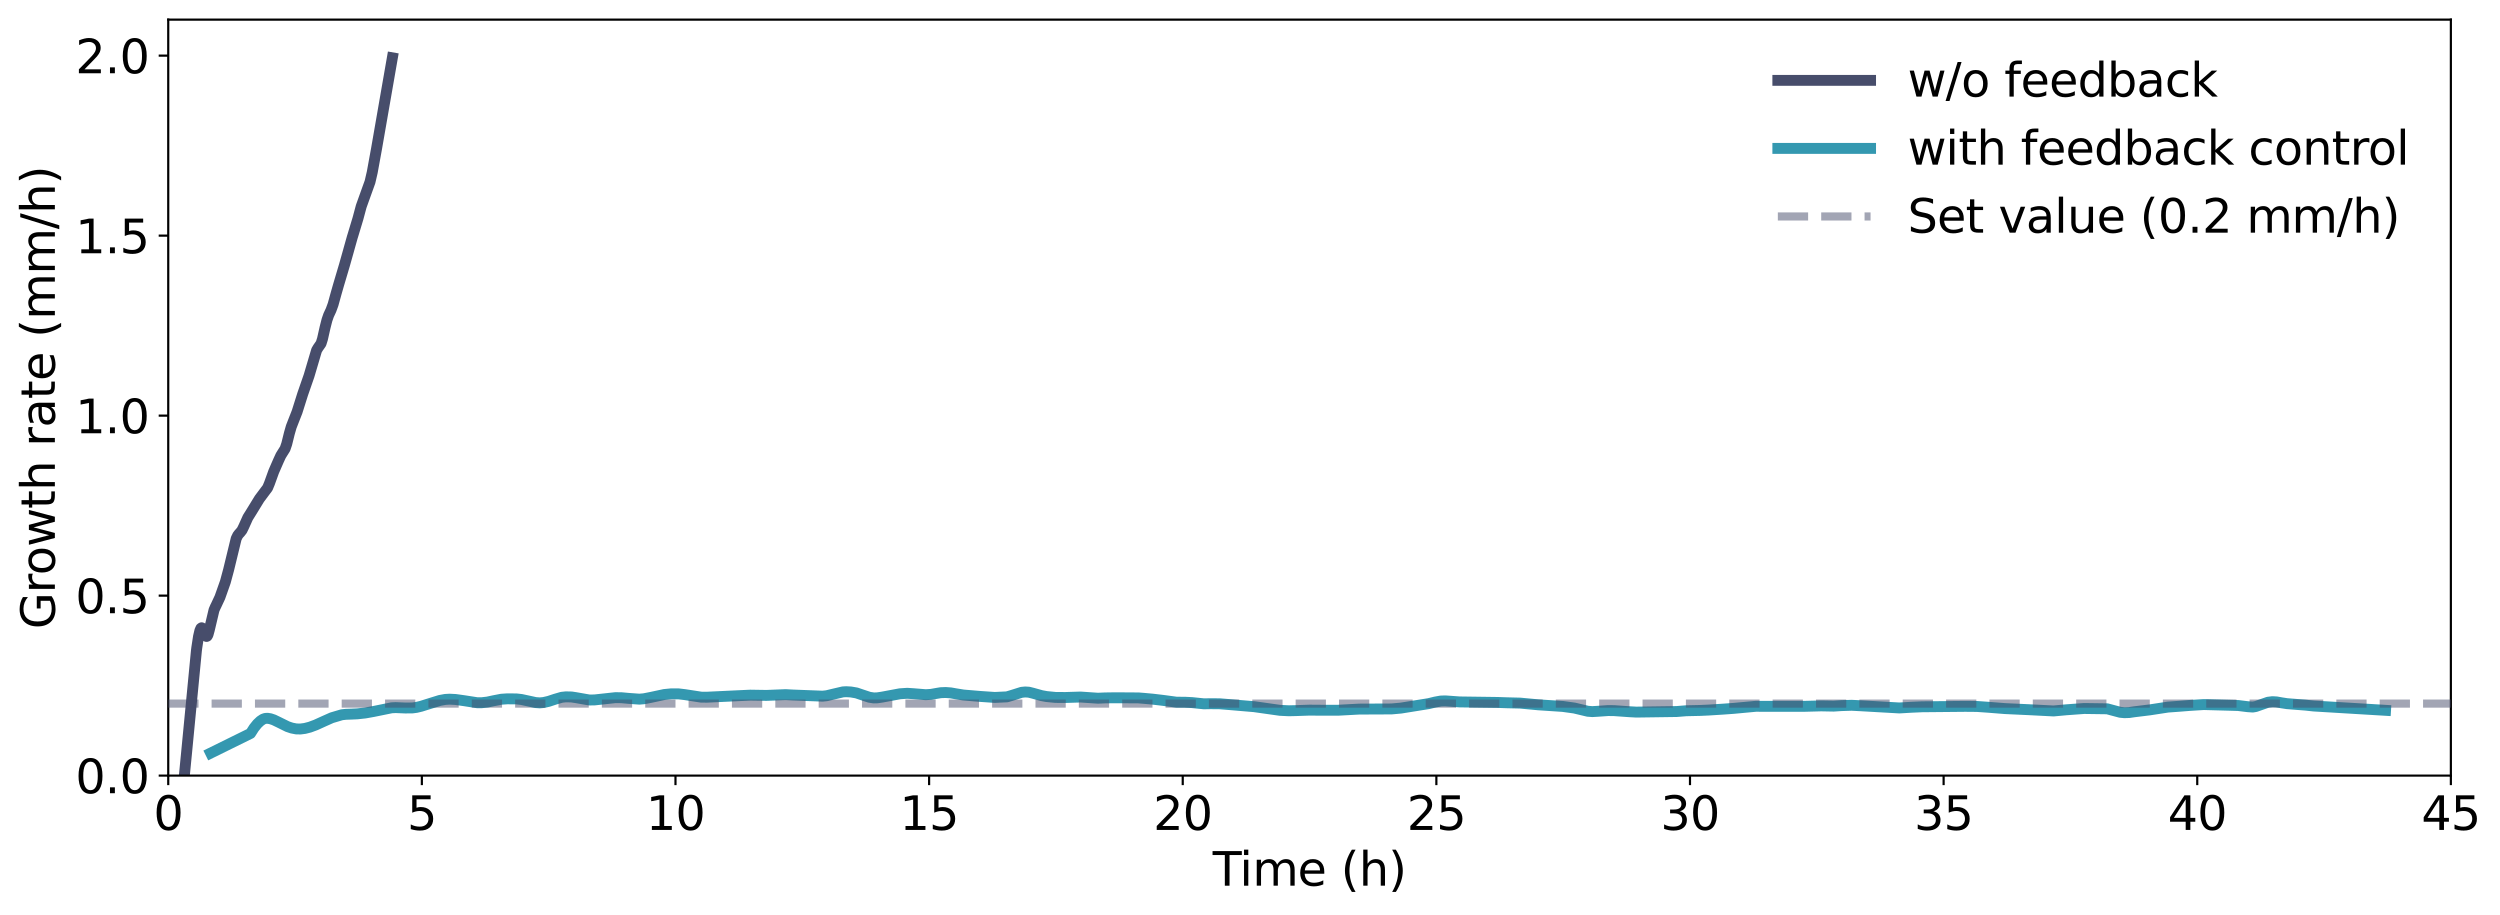 <?xml version="1.0" encoding="utf-8" standalone="no"?>
<!DOCTYPE svg PUBLIC "-//W3C//DTD SVG 1.1//EN"
  "http://www.w3.org/Graphics/SVG/1.1/DTD/svg11.dtd">
<svg xmlns:xlink="http://www.w3.org/1999/xlink" width="916.704pt" height="335.506pt" viewBox="0 0 916.704 335.506" xmlns="http://www.w3.org/2000/svg" version="1.1">
 <defs>
  <style type="text/css">*{stroke-linejoin: round; stroke-linecap: butt}</style>
 </defs>
 <g id="figure_1">
  <g id="patch_1">
   <path d="M 0 335.506 
L 916.704 335.506 
L 916.704 0 
L 0 0 
L 0 335.506 
z
" style="fill: none"/>
  </g>
  <g id="axes_1">
   <g id="patch_2">
    <path d="M 61.688 284.4 
L 898.688 284.4 
L 898.688 7.2 
L 61.688 7.2 
L 61.688 284.4 
z
" style="fill: none"/>
   </g>
   <g id="matplotlib.axis_1">
    <g id="xtick_1">
     <g id="line2d_1">
      <defs>
       <path id="medbf469b91" d="M 0 0 
L 0 3.5 
" style="stroke: #000000; stroke-width: 0.8"/>
      </defs>
      <g>
       <use xlink:href="#medbf469b91" x="61.688" y="284.4" style="stroke: #000000; stroke-width: 0.8"/>
      </g>
     </g>
     <g id="text_1">
      <!-- 0 -->
      <g transform="translate(56.28 304.317)scale(0.17 -0.17)">
       <defs>
        <path id="DejaVuSans-30" d="M 2034 4250 
Q 1547 4250 1301 3770 
Q 1056 3291 1056 2328 
Q 1056 1369 1301 889 
Q 1547 409 2034 409 
Q 2525 409 2770 889 
Q 3016 1369 3016 2328 
Q 3016 3291 2770 3770 
Q 2525 4250 2034 4250 
z
M 2034 4750 
Q 2819 4750 3233 4129 
Q 3647 3509 3647 2328 
Q 3647 1150 3233 529 
Q 2819 -91 2034 -91 
Q 1250 -91 836 529 
Q 422 1150 422 2328 
Q 422 3509 836 4129 
Q 1250 4750 2034 4750 
z
" transform="scale(0.016)"/>
       </defs>
       <use xlink:href="#DejaVuSans-30"/>
      </g>
     </g>
    </g>
    <g id="xtick_2">
     <g id="line2d_2">
      <g>
       <use xlink:href="#medbf469b91" x="154.688" y="284.4" style="stroke: #000000; stroke-width: 0.8"/>
      </g>
     </g>
     <g id="text_2">
      <!-- 5 -->
      <g transform="translate(149.28 304.317)scale(0.17 -0.17)">
       <defs>
        <path id="DejaVuSans-35" d="M 691 4666 
L 3169 4666 
L 3169 4134 
L 1269 4134 
L 1269 2991 
Q 1406 3038 1543 3061 
Q 1681 3084 1819 3084 
Q 2600 3084 3056 2656 
Q 3513 2228 3513 1497 
Q 3513 744 3044 326 
Q 2575 -91 1722 -91 
Q 1428 -91 1123 -41 
Q 819 9 494 109 
L 494 744 
Q 775 591 1075 516 
Q 1375 441 1709 441 
Q 2250 441 2565 725 
Q 2881 1009 2881 1497 
Q 2881 1984 2565 2268 
Q 2250 2553 1709 2553 
Q 1456 2553 1204 2497 
Q 953 2441 691 2322 
L 691 4666 
z
" transform="scale(0.016)"/>
       </defs>
       <use xlink:href="#DejaVuSans-35"/>
      </g>
     </g>
    </g>
    <g id="xtick_3">
     <g id="line2d_3">
      <g>
       <use xlink:href="#medbf469b91" x="247.688" y="284.4" style="stroke: #000000; stroke-width: 0.8"/>
      </g>
     </g>
     <g id="text_3">
      <!-- 10 -->
      <g transform="translate(236.872 304.317)scale(0.17 -0.17)">
       <defs>
        <path id="DejaVuSans-31" d="M 794 531 
L 1825 531 
L 1825 4091 
L 703 3866 
L 703 4441 
L 1819 4666 
L 2450 4666 
L 2450 531 
L 3481 531 
L 3481 0 
L 794 0 
L 794 531 
z
" transform="scale(0.016)"/>
       </defs>
       <use xlink:href="#DejaVuSans-31"/>
       <use xlink:href="#DejaVuSans-30" x="63.623"/>
      </g>
     </g>
    </g>
    <g id="xtick_4">
     <g id="line2d_4">
      <g>
       <use xlink:href="#medbf469b91" x="340.688" y="284.4" style="stroke: #000000; stroke-width: 0.8"/>
      </g>
     </g>
     <g id="text_4">
      <!-- 15 -->
      <g transform="translate(329.872 304.317)scale(0.17 -0.17)">
       <use xlink:href="#DejaVuSans-31"/>
       <use xlink:href="#DejaVuSans-35" x="63.623"/>
      </g>
     </g>
    </g>
    <g id="xtick_5">
     <g id="line2d_5">
      <g>
       <use xlink:href="#medbf469b91" x="433.688" y="284.4" style="stroke: #000000; stroke-width: 0.8"/>
      </g>
     </g>
     <g id="text_5">
      <!-- 20 -->
      <g transform="translate(422.872 304.317)scale(0.17 -0.17)">
       <defs>
        <path id="DejaVuSans-32" d="M 1228 531 
L 3431 531 
L 3431 0 
L 469 0 
L 469 531 
Q 828 903 1448 1529 
Q 2069 2156 2228 2338 
Q 2531 2678 2651 2914 
Q 2772 3150 2772 3378 
Q 2772 3750 2511 3984 
Q 2250 4219 1831 4219 
Q 1534 4219 1204 4116 
Q 875 4013 500 3803 
L 500 4441 
Q 881 4594 1212 4672 
Q 1544 4750 1819 4750 
Q 2544 4750 2975 4387 
Q 3406 4025 3406 3419 
Q 3406 3131 3298 2873 
Q 3191 2616 2906 2266 
Q 2828 2175 2409 1742 
Q 1991 1309 1228 531 
z
" transform="scale(0.016)"/>
       </defs>
       <use xlink:href="#DejaVuSans-32"/>
       <use xlink:href="#DejaVuSans-30" x="63.623"/>
      </g>
     </g>
    </g>
    <g id="xtick_6">
     <g id="line2d_6">
      <g>
       <use xlink:href="#medbf469b91" x="526.688" y="284.4" style="stroke: #000000; stroke-width: 0.8"/>
      </g>
     </g>
     <g id="text_6">
      <!-- 25 -->
      <g transform="translate(515.872 304.317)scale(0.17 -0.17)">
       <use xlink:href="#DejaVuSans-32"/>
       <use xlink:href="#DejaVuSans-35" x="63.623"/>
      </g>
     </g>
    </g>
    <g id="xtick_7">
     <g id="line2d_7">
      <g>
       <use xlink:href="#medbf469b91" x="619.688" y="284.4" style="stroke: #000000; stroke-width: 0.8"/>
      </g>
     </g>
     <g id="text_7">
      <!-- 30 -->
      <g transform="translate(608.872 304.317)scale(0.17 -0.17)">
       <defs>
        <path id="DejaVuSans-33" d="M 2597 2516 
Q 3050 2419 3304 2112 
Q 3559 1806 3559 1356 
Q 3559 666 3084 287 
Q 2609 -91 1734 -91 
Q 1441 -91 1130 -33 
Q 819 25 488 141 
L 488 750 
Q 750 597 1062 519 
Q 1375 441 1716 441 
Q 2309 441 2620 675 
Q 2931 909 2931 1356 
Q 2931 1769 2642 2001 
Q 2353 2234 1838 2234 
L 1294 2234 
L 1294 2753 
L 1863 2753 
Q 2328 2753 2575 2939 
Q 2822 3125 2822 3475 
Q 2822 3834 2567 4026 
Q 2313 4219 1838 4219 
Q 1578 4219 1281 4162 
Q 984 4106 628 3988 
L 628 4550 
Q 988 4650 1302 4700 
Q 1616 4750 1894 4750 
Q 2613 4750 3031 4423 
Q 3450 4097 3450 3541 
Q 3450 3153 3228 2886 
Q 3006 2619 2597 2516 
z
" transform="scale(0.016)"/>
       </defs>
       <use xlink:href="#DejaVuSans-33"/>
       <use xlink:href="#DejaVuSans-30" x="63.623"/>
      </g>
     </g>
    </g>
    <g id="xtick_8">
     <g id="line2d_8">
      <g>
       <use xlink:href="#medbf469b91" x="712.688" y="284.4" style="stroke: #000000; stroke-width: 0.8"/>
      </g>
     </g>
     <g id="text_8">
      <!-- 35 -->
      <g transform="translate(701.872 304.317)scale(0.17 -0.17)">
       <use xlink:href="#DejaVuSans-33"/>
       <use xlink:href="#DejaVuSans-35" x="63.623"/>
      </g>
     </g>
    </g>
    <g id="xtick_9">
     <g id="line2d_9">
      <g>
       <use xlink:href="#medbf469b91" x="805.688" y="284.4" style="stroke: #000000; stroke-width: 0.8"/>
      </g>
     </g>
     <g id="text_9">
      <!-- 40 -->
      <g transform="translate(794.872 304.317)scale(0.17 -0.17)">
       <defs>
        <path id="DejaVuSans-34" d="M 2419 4116 
L 825 1625 
L 2419 1625 
L 2419 4116 
z
M 2253 4666 
L 3047 4666 
L 3047 1625 
L 3713 1625 
L 3713 1100 
L 3047 1100 
L 3047 0 
L 2419 0 
L 2419 1100 
L 313 1100 
L 313 1709 
L 2253 4666 
z
" transform="scale(0.016)"/>
       </defs>
       <use xlink:href="#DejaVuSans-34"/>
       <use xlink:href="#DejaVuSans-30" x="63.623"/>
      </g>
     </g>
    </g>
    <g id="xtick_10">
     <g id="line2d_10">
      <g>
       <use xlink:href="#medbf469b91" x="898.688" y="284.4" style="stroke: #000000; stroke-width: 0.8"/>
      </g>
     </g>
     <g id="text_10">
      <!-- 45 -->
      <g transform="translate(887.872 304.317)scale(0.17 -0.17)">
       <use xlink:href="#DejaVuSans-34"/>
       <use xlink:href="#DejaVuSans-35" x="63.623"/>
      </g>
     </g>
    </g>
    <g id="text_11">
     <!-- Time (h) -->
     <g transform="translate(444.67 324.77)scale(0.17 -0.17)">
      <defs>
       <path id="DejaVuSans-54" d="M -19 4666 
L 3928 4666 
L 3928 4134 
L 2272 4134 
L 2272 0 
L 1638 0 
L 1638 4134 
L -19 4134 
L -19 4666 
z
" transform="scale(0.016)"/>
       <path id="DejaVuSans-69" d="M 603 3500 
L 1178 3500 
L 1178 0 
L 603 0 
L 603 3500 
z
M 603 4863 
L 1178 4863 
L 1178 4134 
L 603 4134 
L 603 4863 
z
" transform="scale(0.016)"/>
       <path id="DejaVuSans-6d" d="M 3328 2828 
Q 3544 3216 3844 3400 
Q 4144 3584 4550 3584 
Q 5097 3584 5394 3201 
Q 5691 2819 5691 2113 
L 5691 0 
L 5113 0 
L 5113 2094 
Q 5113 2597 4934 2840 
Q 4756 3084 4391 3084 
Q 3944 3084 3684 2787 
Q 3425 2491 3425 1978 
L 3425 0 
L 2847 0 
L 2847 2094 
Q 2847 2600 2669 2842 
Q 2491 3084 2119 3084 
Q 1678 3084 1418 2786 
Q 1159 2488 1159 1978 
L 1159 0 
L 581 0 
L 581 3500 
L 1159 3500 
L 1159 2956 
Q 1356 3278 1631 3431 
Q 1906 3584 2284 3584 
Q 2666 3584 2933 3390 
Q 3200 3197 3328 2828 
z
" transform="scale(0.016)"/>
       <path id="DejaVuSans-65" d="M 3597 1894 
L 3597 1613 
L 953 1613 
Q 991 1019 1311 708 
Q 1631 397 2203 397 
Q 2534 397 2845 478 
Q 3156 559 3463 722 
L 3463 178 
Q 3153 47 2828 -22 
Q 2503 -91 2169 -91 
Q 1331 -91 842 396 
Q 353 884 353 1716 
Q 353 2575 817 3079 
Q 1281 3584 2069 3584 
Q 2775 3584 3186 3129 
Q 3597 2675 3597 1894 
z
M 3022 2063 
Q 3016 2534 2758 2815 
Q 2500 3097 2075 3097 
Q 1594 3097 1305 2825 
Q 1016 2553 972 2059 
L 3022 2063 
z
" transform="scale(0.016)"/>
       <path id="DejaVuSans-20" transform="scale(0.016)"/>
       <path id="DejaVuSans-28" d="M 1984 4856 
Q 1566 4138 1362 3434 
Q 1159 2731 1159 2009 
Q 1159 1288 1364 580 
Q 1569 -128 1984 -844 
L 1484 -844 
Q 1016 -109 783 600 
Q 550 1309 550 2009 
Q 550 2706 781 3412 
Q 1013 4119 1484 4856 
L 1984 4856 
z
" transform="scale(0.016)"/>
       <path id="DejaVuSans-68" d="M 3513 2113 
L 3513 0 
L 2938 0 
L 2938 2094 
Q 2938 2591 2744 2837 
Q 2550 3084 2163 3084 
Q 1697 3084 1428 2787 
Q 1159 2491 1159 1978 
L 1159 0 
L 581 0 
L 581 4863 
L 1159 4863 
L 1159 2956 
Q 1366 3272 1645 3428 
Q 1925 3584 2291 3584 
Q 2894 3584 3203 3211 
Q 3513 2838 3513 2113 
z
" transform="scale(0.016)"/>
       <path id="DejaVuSans-29" d="M 513 4856 
L 1013 4856 
Q 1481 4119 1714 3412 
Q 1947 2706 1947 2009 
Q 1947 1309 1714 600 
Q 1481 -109 1013 -844 
L 513 -844 
Q 928 -128 1133 580 
Q 1338 1288 1338 2009 
Q 1338 2731 1133 3434 
Q 928 4138 513 4856 
z
" transform="scale(0.016)"/>
      </defs>
      <use xlink:href="#DejaVuSans-54"/>
      <use xlink:href="#DejaVuSans-69" x="57.959"/>
      <use xlink:href="#DejaVuSans-6d" x="85.742"/>
      <use xlink:href="#DejaVuSans-65" x="183.154"/>
      <use xlink:href="#DejaVuSans-20" x="244.678"/>
      <use xlink:href="#DejaVuSans-28" x="276.465"/>
      <use xlink:href="#DejaVuSans-68" x="315.479"/>
      <use xlink:href="#DejaVuSans-29" x="378.857"/>
     </g>
    </g>
   </g>
   <g id="matplotlib.axis_2">
    <g id="ytick_1">
     <g id="line2d_11">
      <defs>
       <path id="md42e5c71a2" d="M 0 0 
L -3.5 0 
" style="stroke: #000000; stroke-width: 0.8"/>
      </defs>
      <g>
       <use xlink:href="#md42e5c71a2" x="61.688" y="284.4" style="stroke: #000000; stroke-width: 0.8"/>
      </g>
     </g>
     <g id="text_12">
      <!-- 0.0 -->
      <g transform="translate(27.653 290.859)scale(0.17 -0.17)">
       <defs>
        <path id="DejaVuSans-2e" d="M 684 794 
L 1344 794 
L 1344 0 
L 684 0 
L 684 794 
z
" transform="scale(0.016)"/>
       </defs>
       <use xlink:href="#DejaVuSans-30"/>
       <use xlink:href="#DejaVuSans-2e" x="63.623"/>
       <use xlink:href="#DejaVuSans-30" x="95.41"/>
      </g>
     </g>
    </g>
    <g id="ytick_2">
     <g id="line2d_12">
      <g>
       <use xlink:href="#md42e5c71a2" x="61.688" y="218.4" style="stroke: #000000; stroke-width: 0.8"/>
      </g>
     </g>
     <g id="text_13">
      <!-- 0.5 -->
      <g transform="translate(27.653 224.859)scale(0.17 -0.17)">
       <use xlink:href="#DejaVuSans-30"/>
       <use xlink:href="#DejaVuSans-2e" x="63.623"/>
       <use xlink:href="#DejaVuSans-35" x="95.41"/>
      </g>
     </g>
    </g>
    <g id="ytick_3">
     <g id="line2d_13">
      <g>
       <use xlink:href="#md42e5c71a2" x="61.688" y="152.4" style="stroke: #000000; stroke-width: 0.8"/>
      </g>
     </g>
     <g id="text_14">
      <!-- 1.0 -->
      <g transform="translate(27.653 158.859)scale(0.17 -0.17)">
       <use xlink:href="#DejaVuSans-31"/>
       <use xlink:href="#DejaVuSans-2e" x="63.623"/>
       <use xlink:href="#DejaVuSans-30" x="95.41"/>
      </g>
     </g>
    </g>
    <g id="ytick_4">
     <g id="line2d_14">
      <g>
       <use xlink:href="#md42e5c71a2" x="61.688" y="86.4" style="stroke: #000000; stroke-width: 0.8"/>
      </g>
     </g>
     <g id="text_15">
      <!-- 1.5 -->
      <g transform="translate(27.653 92.859)scale(0.17 -0.17)">
       <use xlink:href="#DejaVuSans-31"/>
       <use xlink:href="#DejaVuSans-2e" x="63.623"/>
       <use xlink:href="#DejaVuSans-35" x="95.41"/>
      </g>
     </g>
    </g>
    <g id="ytick_5">
     <g id="line2d_15">
      <g>
       <use xlink:href="#md42e5c71a2" x="61.688" y="20.4" style="stroke: #000000; stroke-width: 0.8"/>
      </g>
     </g>
     <g id="text_16">
      <!-- 2.0 -->
      <g transform="translate(27.653 26.859)scale(0.17 -0.17)">
       <use xlink:href="#DejaVuSans-32"/>
       <use xlink:href="#DejaVuSans-2e" x="63.623"/>
       <use xlink:href="#DejaVuSans-30" x="95.41"/>
      </g>
     </g>
    </g>
    <g id="text_17">
     <!-- Growth rate (mm/h) -->
     <g transform="translate(20.117 230.671)rotate(-90)scale(0.17 -0.17)">
      <defs>
       <path id="DejaVuSans-47" d="M 3809 666 
L 3809 1919 
L 2778 1919 
L 2778 2438 
L 4434 2438 
L 4434 434 
Q 4069 175 3628 42 
Q 3188 -91 2688 -91 
Q 1594 -91 976 548 
Q 359 1188 359 2328 
Q 359 3472 976 4111 
Q 1594 4750 2688 4750 
Q 3144 4750 3555 4637 
Q 3966 4525 4313 4306 
L 4313 3634 
Q 3963 3931 3569 4081 
Q 3175 4231 2741 4231 
Q 1884 4231 1454 3753 
Q 1025 3275 1025 2328 
Q 1025 1384 1454 906 
Q 1884 428 2741 428 
Q 3075 428 3337 486 
Q 3600 544 3809 666 
z
" transform="scale(0.016)"/>
       <path id="DejaVuSans-72" d="M 2631 2963 
Q 2534 3019 2420 3045 
Q 2306 3072 2169 3072 
Q 1681 3072 1420 2755 
Q 1159 2438 1159 1844 
L 1159 0 
L 581 0 
L 581 3500 
L 1159 3500 
L 1159 2956 
Q 1341 3275 1631 3429 
Q 1922 3584 2338 3584 
Q 2397 3584 2469 3576 
Q 2541 3569 2628 3553 
L 2631 2963 
z
" transform="scale(0.016)"/>
       <path id="DejaVuSans-6f" d="M 1959 3097 
Q 1497 3097 1228 2736 
Q 959 2375 959 1747 
Q 959 1119 1226 758 
Q 1494 397 1959 397 
Q 2419 397 2687 759 
Q 2956 1122 2956 1747 
Q 2956 2369 2687 2733 
Q 2419 3097 1959 3097 
z
M 1959 3584 
Q 2709 3584 3137 3096 
Q 3566 2609 3566 1747 
Q 3566 888 3137 398 
Q 2709 -91 1959 -91 
Q 1206 -91 779 398 
Q 353 888 353 1747 
Q 353 2609 779 3096 
Q 1206 3584 1959 3584 
z
" transform="scale(0.016)"/>
       <path id="DejaVuSans-77" d="M 269 3500 
L 844 3500 
L 1563 769 
L 2278 3500 
L 2956 3500 
L 3675 769 
L 4391 3500 
L 4966 3500 
L 4050 0 
L 3372 0 
L 2619 2869 
L 1863 0 
L 1184 0 
L 269 3500 
z
" transform="scale(0.016)"/>
       <path id="DejaVuSans-74" d="M 1172 4494 
L 1172 3500 
L 2356 3500 
L 2356 3053 
L 1172 3053 
L 1172 1153 
Q 1172 725 1289 603 
Q 1406 481 1766 481 
L 2356 481 
L 2356 0 
L 1766 0 
Q 1100 0 847 248 
Q 594 497 594 1153 
L 594 3053 
L 172 3053 
L 172 3500 
L 594 3500 
L 594 4494 
L 1172 4494 
z
" transform="scale(0.016)"/>
       <path id="DejaVuSans-61" d="M 2194 1759 
Q 1497 1759 1228 1600 
Q 959 1441 959 1056 
Q 959 750 1161 570 
Q 1363 391 1709 391 
Q 2188 391 2477 730 
Q 2766 1069 2766 1631 
L 2766 1759 
L 2194 1759 
z
M 3341 1997 
L 3341 0 
L 2766 0 
L 2766 531 
Q 2569 213 2275 61 
Q 1981 -91 1556 -91 
Q 1019 -91 701 211 
Q 384 513 384 1019 
Q 384 1609 779 1909 
Q 1175 2209 1959 2209 
L 2766 2209 
L 2766 2266 
Q 2766 2663 2505 2880 
Q 2244 3097 1772 3097 
Q 1472 3097 1187 3025 
Q 903 2953 641 2809 
L 641 3341 
Q 956 3463 1253 3523 
Q 1550 3584 1831 3584 
Q 2591 3584 2966 3190 
Q 3341 2797 3341 1997 
z
" transform="scale(0.016)"/>
       <path id="DejaVuSans-2f" d="M 1625 4666 
L 2156 4666 
L 531 -594 
L 0 -594 
L 1625 4666 
z
" transform="scale(0.016)"/>
      </defs>
      <use xlink:href="#DejaVuSans-47"/>
      <use xlink:href="#DejaVuSans-72" x="77.49"/>
      <use xlink:href="#DejaVuSans-6f" x="116.354"/>
      <use xlink:href="#DejaVuSans-77" x="177.535"/>
      <use xlink:href="#DejaVuSans-74" x="259.322"/>
      <use xlink:href="#DejaVuSans-68" x="298.531"/>
      <use xlink:href="#DejaVuSans-20" x="361.91"/>
      <use xlink:href="#DejaVuSans-72" x="393.697"/>
      <use xlink:href="#DejaVuSans-61" x="434.811"/>
      <use xlink:href="#DejaVuSans-74" x="496.09"/>
      <use xlink:href="#DejaVuSans-65" x="535.299"/>
      <use xlink:href="#DejaVuSans-20" x="596.822"/>
      <use xlink:href="#DejaVuSans-28" x="628.609"/>
      <use xlink:href="#DejaVuSans-6d" x="667.623"/>
      <use xlink:href="#DejaVuSans-6d" x="765.035"/>
      <use xlink:href="#DejaVuSans-2f" x="862.447"/>
      <use xlink:href="#DejaVuSans-68" x="896.139"/>
      <use xlink:href="#DejaVuSans-29" x="959.518"/>
     </g>
    </g>
   </g>
   <g id="line2d_16">
    <path d="M 64.902 312.17 
L 68.322 276.931 
L 68.441 275.719 
L 72.027 238.551 
L 72.156 237.536 
L 72.786 233.402 
L 73.298 231.207 
L 73.67 230.362 
L 73.933 230.191 
L 74.145 230.296 
L 74.429 230.754 
L 75.731 233.376 
L 75.953 233.28 
L 76.181 232.897 
L 76.31 232.577 
L 76.744 230.998 
L 78.475 223.686 
L 79.002 222.469 
L 79.177 222.137 
L 80.645 218.994 
L 82.639 213.345 
L 83.822 208.956 
L 86.612 197.484 
L 87.175 196.325 
L 87.723 195.627 
L 88.012 195.341 
L 88.736 194.428 
L 89.371 193.122 
L 90.88 189.774 
L 92.115 187.799 
L 95.116 182.902 
L 96.651 180.847 
L 98.123 178.888 
L 98.816 177.211 
L 100.381 172.887 
L 102.102 168.937 
L 102.97 167.054 
L 103.59 166.053 
L 104.54 164.538 
L 105.14 162.782 
L 106.106 158.887 
L 106.793 156.492 
L 107.553 154.538 
L 108.942 150.999 
L 110.999 144.479 
L 113.334 137.749 
L 116.083 128.456 
L 116.599 127.576 
L 117.721 125.966 
L 118.253 124.264 
L 119.193 120.093 
L 119.891 117.347 
L 120.49 115.609 
L 121.379 113.694 
L 122.138 111.626 
L 123.228 107.672 
L 124.127 104.535 
L 126.308 97.197 
L 127.79 91.942 
L 127.92 91.464 
L 129.211 86.871 
L 129.356 86.429 
L 131.247 80.159 
L 132.446 75.69 
L 133.215 73.534 
L 135.68 66.683 
L 136.491 63.181 
L 138.057 54.594 
L 142.164 30.996 
L 142.288 30.288 
L 143.869 21.208 
L 143.869 21.208 
" clip-path="url(#p5aa82021a6)" style="fill: none; stroke: #474d6b; stroke-width: 4; stroke-linecap: square"/>
   </g>
   <g id="patch_3">
    <path d="M 61.688 284.4 
L 61.688 7.2 
" style="fill: none; stroke: #000000; stroke-width: 0.8; stroke-linejoin: miter; stroke-linecap: square"/>
   </g>
   <g id="patch_4">
    <path d="M 898.688 284.4 
L 898.688 7.2 
" style="fill: none; stroke: #000000; stroke-width: 0.8; stroke-linejoin: miter; stroke-linecap: square"/>
   </g>
   <g id="patch_5">
    <path d="M 61.688 284.4 
L 898.688 284.4 
" style="fill: none; stroke: #000000; stroke-width: 0.8; stroke-linejoin: miter; stroke-linecap: square"/>
   </g>
   <g id="patch_6">
    <path d="M 61.688 7.2 
L 898.688 7.2 
" style="fill: none; stroke: #000000; stroke-width: 0.8; stroke-linejoin: miter; stroke-linecap: square"/>
   </g>
   <g id="line2d_17">
    <path d="M 77.255 276.135 
L 91.867 268.931 
L 93.138 266.937 
L 94.336 265.443 
L 95.452 264.383 
L 96.434 263.72 
L 97.24 263.437 
L 98.098 263.383 
L 99.141 263.546 
L 100.386 263.965 
L 102.153 264.814 
L 105.424 266.434 
L 106.979 266.958 
L 108.638 267.284 
L 110.146 267.313 
L 111.779 267.105 
L 113.598 266.641 
L 115.778 265.831 
L 118.692 264.507 
L 121.647 263.19 
L 125.362 262.086 
L 126.866 261.921 
L 128.917 261.851 
L 131.02 261.754 
L 133.954 261.429 
L 136.837 260.914 
L 143.611 259.535 
L 145.068 259.463 
L 148.602 259.608 
L 151.195 259.588 
L 152.699 259.388 
L 154.414 258.978 
L 157.664 257.956 
L 161.27 256.837 
L 163.27 256.468 
L 164.851 256.375 
L 167.005 256.486 
L 170.173 256.929 
L 175.029 257.686 
L 176.564 257.685 
L 178.744 257.432 
L 181.002 256.945 
L 183.88 256.391 
L 186.034 256.247 
L 189.356 256.279 
L 191.17 256.486 
L 193.619 257.009 
L 196.393 257.617 
L 197.954 257.728 
L 199.354 257.596 
L 201.193 257.17 
L 203.58 256.38 
L 205.967 255.687 
L 207.502 255.52 
L 209.548 255.565 
L 211.17 255.811 
L 216.13 256.681 
L 218.021 256.648 
L 219.762 256.461 
L 225.652 255.819 
L 227.884 255.844 
L 230.535 256.087 
L 234.456 256.368 
L 236.115 256.223 
L 238.739 255.709 
L 243.565 254.67 
L 246.21 254.411 
L 248.809 254.428 
L 251.067 254.698 
L 257.112 255.632 
L 259.241 255.649 
L 275.133 254.897 
L 281.023 254.991 
L 288.071 254.71 
L 290.509 254.842 
L 301.618 255.272 
L 303.121 255.11 
L 305.808 254.47 
L 309.104 253.701 
L 310.324 253.639 
L 312.008 253.733 
L 314.033 254.082 
L 315.924 254.723 
L 318.781 255.672 
L 320.388 255.917 
L 321.659 255.886 
L 323.509 255.608 
L 330.003 254.396 
L 332.675 254.219 
L 334.876 254.366 
L 339.443 254.734 
L 341.396 254.616 
L 343.266 254.283 
L 344.951 253.999 
L 346.769 253.931 
L 348.634 254.07 
L 350.556 254.412 
L 353.253 254.85 
L 359.391 255.367 
L 364.785 255.737 
L 369.224 255.522 
L 370.805 255.059 
L 374.618 253.859 
L 375.94 253.733 
L 377.237 253.814 
L 378.756 254.19 
L 381.949 255.081 
L 383.763 255.413 
L 387.059 255.738 
L 390.691 255.761 
L 396.194 255.588 
L 402.585 256.024 
L 405.127 255.913 
L 407.72 255.875 
L 411.952 255.875 
L 417.46 255.912 
L 419.485 256.076 
L 422.626 256.362 
L 426.491 256.82 
L 431.42 257.483 
L 434.515 257.5 
L 437.083 257.63 
L 441.469 258.079 
L 443.882 258.032 
L 447.23 258.063 
L 450.914 258.366 
L 459.899 259.13 
L 469.369 260.469 
L 472.598 260.626 
L 475.114 260.569 
L 480.121 260.393 
L 485.262 260.433 
L 490.563 260.434 
L 498.349 260.01 
L 510.237 259.957 
L 513.689 259.645 
L 523.888 258.007 
L 526.254 257.43 
L 528.31 257.059 
L 529.943 257.001 
L 531.865 257.139 
L 535.213 257.382 
L 549.153 257.575 
L 552.656 257.697 
L 557.383 257.814 
L 564.059 258.44 
L 573.038 259.038 
L 577.316 259.632 
L 582.225 260.806 
L 583.873 260.931 
L 585.686 260.828 
L 589.711 260.548 
L 591.917 260.58 
L 597.601 260.984 
L 600.039 261.116 
L 614.785 260.904 
L 618.288 260.621 
L 623.465 260.505 
L 626.503 260.363 
L 631.871 260.023 
L 635.663 259.749 
L 643.816 258.992 
L 661.76 258.997 
L 667.779 258.836 
L 672.321 258.923 
L 675.256 258.734 
L 678.97 258.614 
L 682.68 258.811 
L 696.465 259.595 
L 700.8 259.342 
L 704.845 259.162 
L 720.64 259.012 
L 724.949 259.051 
L 729.154 259.346 
L 735.184 259.826 
L 744.003 260.235 
L 752.993 260.696 
L 757.741 260.263 
L 764.205 259.79 
L 772.673 259.909 
L 774.357 260.362 
L 777.447 261.185 
L 779.002 261.332 
L 780.718 261.273 
L 782.583 260.997 
L 785.233 260.674 
L 788.313 260.294 
L 794.952 259.276 
L 799.338 258.957 
L 802.919 258.671 
L 808.096 258.349 
L 811.547 258.442 
L 818.424 258.632 
L 820.708 258.7 
L 824.185 259.131 
L 826.055 259.26 
L 827.171 259.061 
L 828.726 258.513 
L 831.604 257.502 
L 833.242 257.297 
L 834.745 257.376 
L 836.59 257.708 
L 838.61 258.018 
L 845.502 258.567 
L 848.38 258.879 
L 874.735 260.463 
L 874.735 260.463 
" clip-path="url(#p5aa82021a6)" style="fill: none; stroke: #3498b0; stroke-width: 4; stroke-linecap: square"/>
   </g>
   <g id="line2d_18">
    <path d="M 61.688 258 
L 898.688 258 
" clip-path="url(#p5aa82021a6)" style="fill: none; stroke-dasharray: 11.1,4.8; stroke-dashoffset: 0; stroke: #474d6b; stroke-opacity: 0.502; stroke-width: 3"/>
   </g>
   <g id="legend_1">
    <g id="line2d_19">
     <path d="M 651.901 29.467 
L 668.901 29.467 
L 685.901 29.467 
" style="fill: none; stroke: #474d6b; stroke-width: 4; stroke-linecap: square"/>
    </g>
    <g id="text_18">
     <!-- w/o feedback -->
     <g transform="translate(699.501 35.417)scale(0.17 -0.17)">
      <defs>
       <path id="DejaVuSans-66" d="M 2375 4863 
L 2375 4384 
L 1825 4384 
Q 1516 4384 1395 4259 
Q 1275 4134 1275 3809 
L 1275 3500 
L 2222 3500 
L 2222 3053 
L 1275 3053 
L 1275 0 
L 697 0 
L 697 3053 
L 147 3053 
L 147 3500 
L 697 3500 
L 697 3744 
Q 697 4328 969 4595 
Q 1241 4863 1831 4863 
L 2375 4863 
z
" transform="scale(0.016)"/>
       <path id="DejaVuSans-64" d="M 2906 2969 
L 2906 4863 
L 3481 4863 
L 3481 0 
L 2906 0 
L 2906 525 
Q 2725 213 2448 61 
Q 2172 -91 1784 -91 
Q 1150 -91 751 415 
Q 353 922 353 1747 
Q 353 2572 751 3078 
Q 1150 3584 1784 3584 
Q 2172 3584 2448 3432 
Q 2725 3281 2906 2969 
z
M 947 1747 
Q 947 1113 1208 752 
Q 1469 391 1925 391 
Q 2381 391 2643 752 
Q 2906 1113 2906 1747 
Q 2906 2381 2643 2742 
Q 2381 3103 1925 3103 
Q 1469 3103 1208 2742 
Q 947 2381 947 1747 
z
" transform="scale(0.016)"/>
       <path id="DejaVuSans-62" d="M 3116 1747 
Q 3116 2381 2855 2742 
Q 2594 3103 2138 3103 
Q 1681 3103 1420 2742 
Q 1159 2381 1159 1747 
Q 1159 1113 1420 752 
Q 1681 391 2138 391 
Q 2594 391 2855 752 
Q 3116 1113 3116 1747 
z
M 1159 2969 
Q 1341 3281 1617 3432 
Q 1894 3584 2278 3584 
Q 2916 3584 3314 3078 
Q 3713 2572 3713 1747 
Q 3713 922 3314 415 
Q 2916 -91 2278 -91 
Q 1894 -91 1617 61 
Q 1341 213 1159 525 
L 1159 0 
L 581 0 
L 581 4863 
L 1159 4863 
L 1159 2969 
z
" transform="scale(0.016)"/>
       <path id="DejaVuSans-63" d="M 3122 3366 
L 3122 2828 
Q 2878 2963 2633 3030 
Q 2388 3097 2138 3097 
Q 1578 3097 1268 2742 
Q 959 2388 959 1747 
Q 959 1106 1268 751 
Q 1578 397 2138 397 
Q 2388 397 2633 464 
Q 2878 531 3122 666 
L 3122 134 
Q 2881 22 2623 -34 
Q 2366 -91 2075 -91 
Q 1284 -91 818 406 
Q 353 903 353 1747 
Q 353 2603 823 3093 
Q 1294 3584 2113 3584 
Q 2378 3584 2631 3529 
Q 2884 3475 3122 3366 
z
" transform="scale(0.016)"/>
       <path id="DejaVuSans-6b" d="M 581 4863 
L 1159 4863 
L 1159 1991 
L 2875 3500 
L 3609 3500 
L 1753 1863 
L 3688 0 
L 2938 0 
L 1159 1709 
L 1159 0 
L 581 0 
L 581 4863 
z
" transform="scale(0.016)"/>
      </defs>
      <use xlink:href="#DejaVuSans-77"/>
      <use xlink:href="#DejaVuSans-2f" x="81.787"/>
      <use xlink:href="#DejaVuSans-6f" x="115.479"/>
      <use xlink:href="#DejaVuSans-20" x="176.66"/>
      <use xlink:href="#DejaVuSans-66" x="208.447"/>
      <use xlink:href="#DejaVuSans-65" x="243.652"/>
      <use xlink:href="#DejaVuSans-65" x="305.176"/>
      <use xlink:href="#DejaVuSans-64" x="366.699"/>
      <use xlink:href="#DejaVuSans-62" x="430.176"/>
      <use xlink:href="#DejaVuSans-61" x="493.652"/>
      <use xlink:href="#DejaVuSans-63" x="554.932"/>
      <use xlink:href="#DejaVuSans-6b" x="609.912"/>
     </g>
    </g>
    <g id="line2d_20">
     <path d="M 651.901 54.42 
L 668.901 54.42 
L 685.901 54.42 
" style="fill: none; stroke: #3498b0; stroke-width: 4; stroke-linecap: square"/>
    </g>
    <g id="text_19">
     <!-- with feedback control -->
     <g transform="translate(699.501 60.37)scale(0.17 -0.17)">
      <defs>
       <path id="DejaVuSans-6e" d="M 3513 2113 
L 3513 0 
L 2938 0 
L 2938 2094 
Q 2938 2591 2744 2837 
Q 2550 3084 2163 3084 
Q 1697 3084 1428 2787 
Q 1159 2491 1159 1978 
L 1159 0 
L 581 0 
L 581 3500 
L 1159 3500 
L 1159 2956 
Q 1366 3272 1645 3428 
Q 1925 3584 2291 3584 
Q 2894 3584 3203 3211 
Q 3513 2838 3513 2113 
z
" transform="scale(0.016)"/>
       <path id="DejaVuSans-6c" d="M 603 4863 
L 1178 4863 
L 1178 0 
L 603 0 
L 603 4863 
z
" transform="scale(0.016)"/>
      </defs>
      <use xlink:href="#DejaVuSans-77"/>
      <use xlink:href="#DejaVuSans-69" x="81.787"/>
      <use xlink:href="#DejaVuSans-74" x="109.57"/>
      <use xlink:href="#DejaVuSans-68" x="148.779"/>
      <use xlink:href="#DejaVuSans-20" x="212.158"/>
      <use xlink:href="#DejaVuSans-66" x="243.945"/>
      <use xlink:href="#DejaVuSans-65" x="279.15"/>
      <use xlink:href="#DejaVuSans-65" x="340.674"/>
      <use xlink:href="#DejaVuSans-64" x="402.197"/>
      <use xlink:href="#DejaVuSans-62" x="465.674"/>
      <use xlink:href="#DejaVuSans-61" x="529.15"/>
      <use xlink:href="#DejaVuSans-63" x="590.43"/>
      <use xlink:href="#DejaVuSans-6b" x="645.41"/>
      <use xlink:href="#DejaVuSans-20" x="703.32"/>
      <use xlink:href="#DejaVuSans-63" x="735.107"/>
      <use xlink:href="#DejaVuSans-6f" x="790.088"/>
      <use xlink:href="#DejaVuSans-6e" x="851.27"/>
      <use xlink:href="#DejaVuSans-74" x="914.648"/>
      <use xlink:href="#DejaVuSans-72" x="953.857"/>
      <use xlink:href="#DejaVuSans-6f" x="992.721"/>
      <use xlink:href="#DejaVuSans-6c" x="1053.902"/>
     </g>
    </g>
    <g id="line2d_21">
     <path d="M 651.901 79.373 
L 668.901 79.373 
L 685.901 79.373 
" style="fill: none; stroke-dasharray: 11.1,4.8; stroke-dashoffset: 0; stroke: #474d6b; stroke-opacity: 0.502; stroke-width: 3"/>
    </g>
    <g id="text_20">
     <!-- Set value (0.2 mm/h) -->
     <g transform="translate(699.501 85.323)scale(0.17 -0.17)">
      <defs>
       <path id="DejaVuSans-53" d="M 3425 4513 
L 3425 3897 
Q 3066 4069 2747 4153 
Q 2428 4238 2131 4238 
Q 1616 4238 1336 4038 
Q 1056 3838 1056 3469 
Q 1056 3159 1242 3001 
Q 1428 2844 1947 2747 
L 2328 2669 
Q 3034 2534 3370 2195 
Q 3706 1856 3706 1288 
Q 3706 609 3251 259 
Q 2797 -91 1919 -91 
Q 1588 -91 1214 -16 
Q 841 59 441 206 
L 441 856 
Q 825 641 1194 531 
Q 1563 422 1919 422 
Q 2459 422 2753 634 
Q 3047 847 3047 1241 
Q 3047 1584 2836 1778 
Q 2625 1972 2144 2069 
L 1759 2144 
Q 1053 2284 737 2584 
Q 422 2884 422 3419 
Q 422 4038 858 4394 
Q 1294 4750 2059 4750 
Q 2388 4750 2728 4690 
Q 3069 4631 3425 4513 
z
" transform="scale(0.016)"/>
       <path id="DejaVuSans-76" d="M 191 3500 
L 800 3500 
L 1894 563 
L 2988 3500 
L 3597 3500 
L 2284 0 
L 1503 0 
L 191 3500 
z
" transform="scale(0.016)"/>
       <path id="DejaVuSans-75" d="M 544 1381 
L 544 3500 
L 1119 3500 
L 1119 1403 
Q 1119 906 1312 657 
Q 1506 409 1894 409 
Q 2359 409 2629 706 
Q 2900 1003 2900 1516 
L 2900 3500 
L 3475 3500 
L 3475 0 
L 2900 0 
L 2900 538 
Q 2691 219 2414 64 
Q 2138 -91 1772 -91 
Q 1169 -91 856 284 
Q 544 659 544 1381 
z
M 1991 3584 
L 1991 3584 
z
" transform="scale(0.016)"/>
      </defs>
      <use xlink:href="#DejaVuSans-53"/>
      <use xlink:href="#DejaVuSans-65" x="63.477"/>
      <use xlink:href="#DejaVuSans-74" x="125"/>
      <use xlink:href="#DejaVuSans-20" x="164.209"/>
      <use xlink:href="#DejaVuSans-76" x="195.996"/>
      <use xlink:href="#DejaVuSans-61" x="255.176"/>
      <use xlink:href="#DejaVuSans-6c" x="316.455"/>
      <use xlink:href="#DejaVuSans-75" x="344.238"/>
      <use xlink:href="#DejaVuSans-65" x="407.617"/>
      <use xlink:href="#DejaVuSans-20" x="469.141"/>
      <use xlink:href="#DejaVuSans-28" x="500.928"/>
      <use xlink:href="#DejaVuSans-30" x="539.941"/>
      <use xlink:href="#DejaVuSans-2e" x="603.564"/>
      <use xlink:href="#DejaVuSans-32" x="635.352"/>
      <use xlink:href="#DejaVuSans-20" x="698.975"/>
      <use xlink:href="#DejaVuSans-6d" x="730.762"/>
      <use xlink:href="#DejaVuSans-6d" x="828.174"/>
      <use xlink:href="#DejaVuSans-2f" x="925.586"/>
      <use xlink:href="#DejaVuSans-68" x="959.277"/>
      <use xlink:href="#DejaVuSans-29" x="1022.656"/>
     </g>
    </g>
   </g>
  </g>
 </g>
 <defs>
  <clipPath id="p5aa82021a6">
   <rect x="61.688" y="7.2" width="837" height="277.2"/>
  </clipPath>
 </defs>
</svg>

